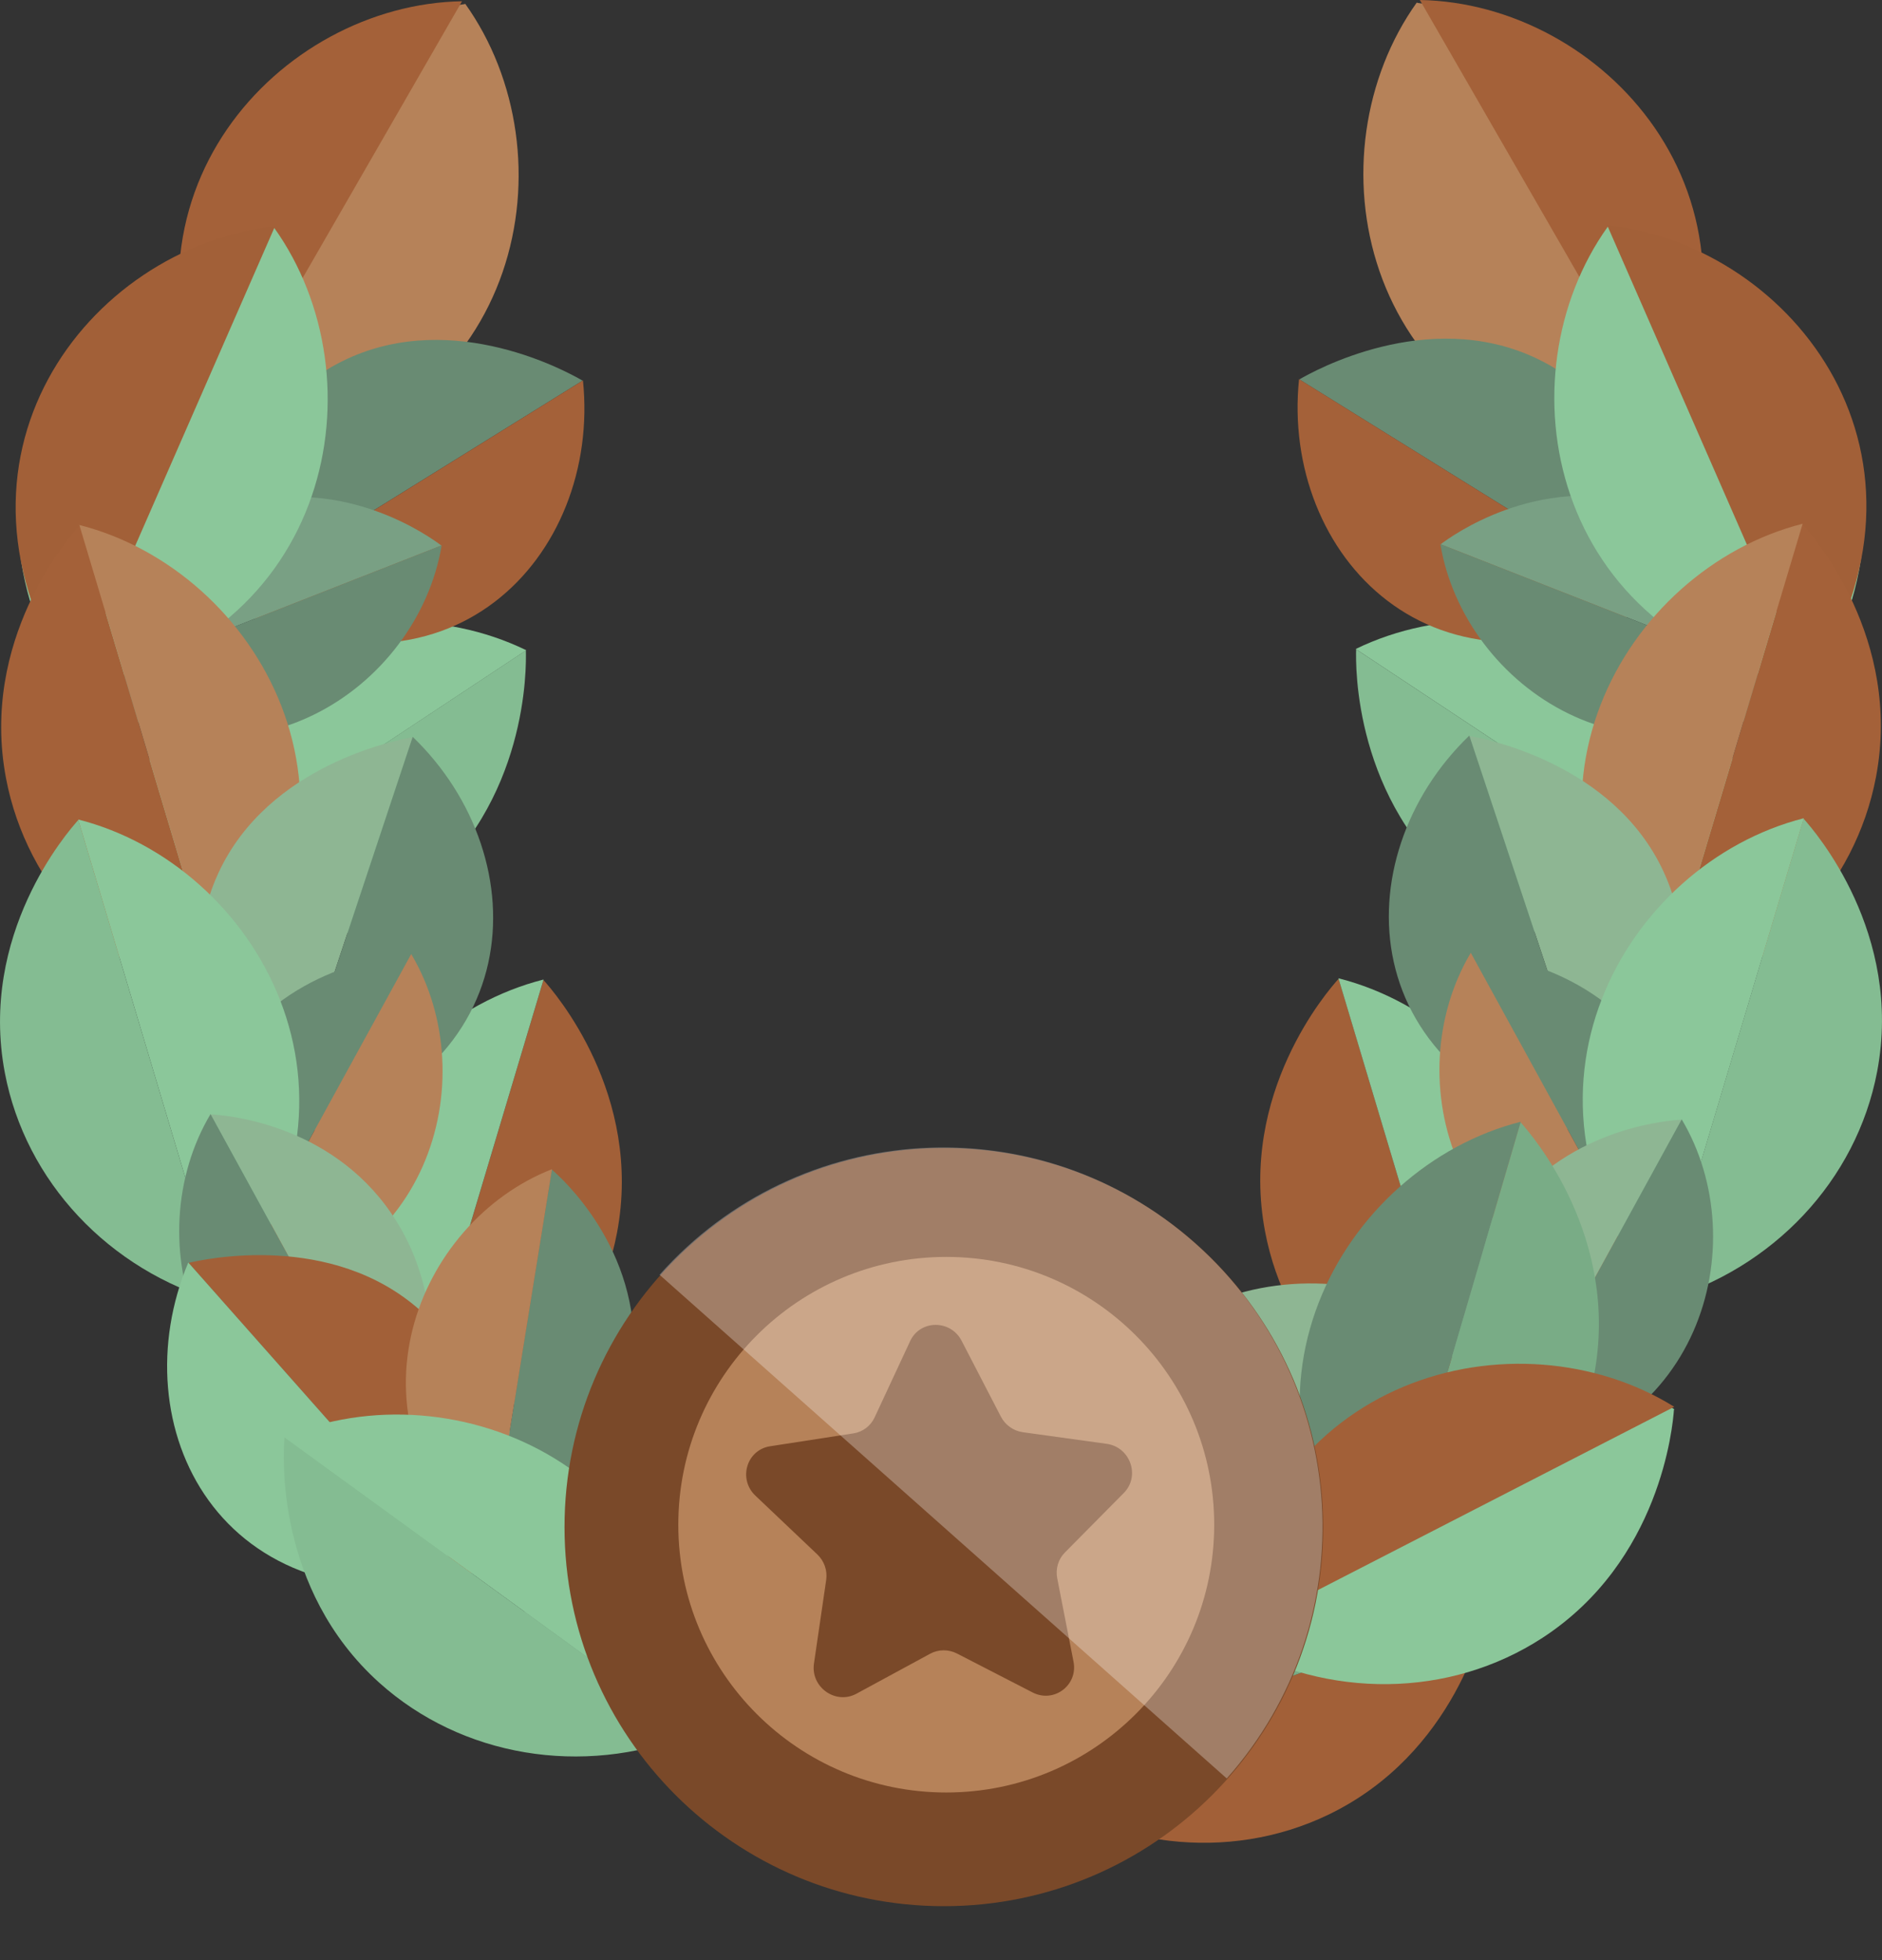 <svg width="24" height="25" viewBox="0 0 24 25" fill="none" xmlns="http://www.w3.org/2000/svg">
<rect x="0" y="0" width="24" height="25" fill="#333333" stroke="none"/>
<path d="M22.635 11.817C21.298 12.416 19.756 12.238 18.661 11.349C17.265 10.217 17.287 8.493 17.294 8.281" fill="#84BC92"/>
<path d="M17.294 8.281L17.289 8.277C19.408 7.247 22.607 8.41 22.652 11.781L22.678 11.798C22.67 11.802 22.661 11.805 22.652 11.809C22.652 11.816 22.652 11.822 22.652 11.828L22.635 11.817" fill="#8BC79A"/>
<path d="M20.87 1.895C19.986 0.331 18.282 0.065 18.071 0.036L18.069 0.03C16.699 1.946 17.311 5.293 20.628 5.901L20.64 5.929C20.646 5.921 20.651 5.913 20.656 5.905C20.662 5.906 20.669 5.907 20.675 5.908L20.667 5.89C21.481 4.673 21.563 3.123 20.87 1.895Z" fill="#B68259"/>
<path d="M21.165 7.694C21.166 7.685 21.166 7.675 21.167 7.666C21.172 7.663 21.178 7.66 21.183 7.657L21.168 7.648C21.272 6.262 20.656 5.063 19.575 4.562C18.197 3.923 16.747 4.736 16.57 4.839L16.565 4.836" fill="#698B73"/>
<path d="M16.566 4.836C16.334 7.07 18.281 9.193 21.143 7.68L21.165 7.694" fill="#A46139"/>
<path d="M18.11 0.006L18.107 0C20.43 0.04 22.724 2.489 21.259 5.474L21.275 5.5" fill="#A46139"/>
<path d="M23.061 8.783C23.06 8.776 23.058 8.769 23.056 8.761C23.06 8.758 23.064 8.756 23.068 8.753L23.053 8.747C22.83 7.622 22.017 6.718 20.952 6.422C19.596 6.045 18.504 6.841 18.372 6.942" fill="#79A084"/>
<path d="M18.373 6.942L18.368 6.94C18.671 8.759 20.865 10.274 23.039 8.774L23.061 8.783" fill="#698B73"/>
<path d="M23.305 4.755C22.422 3.19 20.717 2.925 20.506 2.896L20.504 2.89C19.134 4.805 19.746 8.153 23.064 8.761L23.076 8.789C23.081 8.781 23.087 8.773 23.092 8.765C23.098 8.766 23.104 8.767 23.111 8.768L23.102 8.749C23.917 7.532 23.999 5.983 23.305 4.755Z" fill="#8BC79A"/>
<path d="M20.497 2.877L20.494 2.871C22.892 3.136 24.955 5.847 23.061 8.74L23.074 8.768" fill="#A26038"/>
<path d="M18.913 18.643C18.904 18.64 18.895 18.637 18.885 18.635C18.881 18.64 18.877 18.645 18.873 18.649L18.867 18.63C17.459 18.225 16.396 17.094 16.133 15.709C15.798 13.944 16.928 12.641 17.071 12.483" fill="#A26038"/>
<path d="M17.07 12.483L17.068 12.477C19.352 13.057 21.045 16.009 18.904 18.613L18.913 18.643" fill="#8BC79A"/>
<path d="M21.144 12.846C21.153 12.843 21.162 12.84 21.171 12.838C21.175 12.842 21.179 12.847 21.183 12.852L21.189 12.833C22.597 12.428 23.66 11.297 23.923 9.912C24.259 8.146 23.128 6.844 22.986 6.686L22.988 6.68" fill="#A46139"/>
<path d="M22.988 6.68C20.705 7.26 19.012 10.212 21.153 12.816L21.144 12.846" fill="#B68259"/>
<path d="M20.438 14.5C21.412 13.507 21.716 12.194 21.213 11.114C20.573 9.737 18.941 9.423 18.739 9.387" fill="#8EB693"/>
<path d="M18.739 9.387L18.737 9.382C17.118 10.94 17.234 13.817 20.398 14.507L20.406 14.532C20.412 14.526 20.419 14.519 20.425 14.513C20.431 14.514 20.437 14.515 20.443 14.516L20.438 14.5" fill="#698B73"/>
<path d="M21.176 16.569L21.169 16.555C21.724 15.551 21.686 14.337 21.065 13.424C20.272 12.26 18.924 12.165 18.758 12.156L18.756 12.152" fill="#698B73"/>
<path d="M18.756 12.152C17.813 13.737 18.511 16.309 21.14 16.566L21.151 16.588C21.155 16.581 21.158 16.574 21.162 16.568C21.167 16.568 21.172 16.569 21.177 16.569" fill="#B68259"/>
<path d="M21.158 16.602C21.168 16.599 21.176 16.596 21.186 16.593C21.19 16.598 21.194 16.603 21.198 16.608L21.204 16.588C22.612 16.184 23.675 15.053 23.938 13.668C24.273 11.902 23.142 10.6 23 10.442L23.002 10.436" fill="#84BC92"/>
<path d="M23.003 10.436C20.72 11.016 19.026 13.967 21.168 16.572L21.159 16.601" fill="#8BC79A"/>
<path d="M8.881 22.026L8.886 22.03C9.068 19.682 6.813 17.133 3.659 18.326L3.634 18.308" fill="#79AC86"/>
<path d="M10.66 18.079C11.883 16.761 13.603 16.898 13.814 16.918L13.818 16.913C14.706 19.094 13.335 22.208 9.967 22.031L9.948 22.056C9.944 22.047 9.941 22.038 9.938 22.029C9.932 22.028 9.925 22.028 9.919 22.027L9.932 22.011C9.422 20.639 9.701 19.113 10.66 18.079Z" fill="#8BC79A"/>
<path d="M17.376 19.439C18.105 18.107 17.389 16.607 17.298 16.424L17.301 16.419C15.086 16.042 12.839 17.843 14.161 20.797L14.146 20.819C14.154 20.82 14.163 20.821 14.173 20.822C14.175 20.828 14.178 20.833 14.18 20.839L14.19 20.825C15.567 21.019 16.805 20.484 17.376 19.439Z" fill="#8EB693"/>
<path d="M15.428 20.691C15.895 19.363 15.171 18.222 15.08 18.083L15.082 18.078C13.246 18.26 11.589 20.348 12.942 22.616L12.932 22.637C12.939 22.637 12.947 22.635 12.954 22.634C12.957 22.639 12.959 22.643 12.962 22.647L12.969 22.633C14.107 22.484 15.063 21.733 15.428 20.691Z" fill="#79A084"/>
<path d="M12.925 22.652C12.932 22.658 12.94 22.663 12.948 22.669C12.946 22.675 12.945 22.682 12.943 22.688L12.963 22.681C14.124 23.573 15.665 23.757 16.936 23.147C18.557 22.368 18.935 20.686 18.977 20.478" fill="#A26038"/>
<path d="M18.978 20.478L18.984 20.476C17.162 18.983 13.78 19.373 12.954 22.642L12.925 22.652" fill="#79AC86"/>
<path d="M11.169 17.549C10.043 16.531 8.417 16.879 8.217 16.925L8.213 16.921C7.331 18.986 8.562 21.59 11.744 20.991L11.761 21.011C11.764 21.002 11.768 20.994 11.771 20.985C11.777 20.984 11.783 20.983 11.789 20.981L11.777 20.968C12.287 19.675 12.053 18.347 11.169 17.549Z" fill="#8EB693"/>
<path d="M10.237 23.302C11.977 23.753 13.352 22.712 13.519 22.58L13.524 22.582C13.096 20.267 10.261 18.383 7.52 20.347L7.491 20.336C7.493 20.346 7.496 20.355 7.498 20.364C7.493 20.369 7.487 20.372 7.482 20.376L7.502 20.383C7.813 21.814 8.872 22.949 10.237 23.302Z" fill="#79A084"/>
<path d="M1.365 11.832C2.702 12.432 4.244 12.253 5.339 11.365C6.735 10.232 6.712 8.509 6.706 8.296" fill="#84BC92"/>
<path d="M6.706 8.297L6.711 8.293C4.593 7.263 1.394 8.426 1.348 11.797L1.322 11.814C1.331 11.818 1.34 11.821 1.349 11.825C1.349 11.832 1.349 11.838 1.349 11.844L1.366 11.833" fill="#8BC79A"/>
<path d="M3.13 1.911C4.014 0.346 5.718 0.081 5.929 0.052L5.931 0.046C7.301 1.962 6.689 5.309 3.372 5.917L3.359 5.945C3.354 5.937 3.349 5.929 3.344 5.921C3.338 5.922 3.331 5.923 3.325 5.924L3.333 5.905C2.518 4.689 2.437 3.139 3.13 1.911Z" fill="#B68259"/>
<path d="M2.834 7.709C2.833 7.7 2.833 7.691 2.832 7.682C2.827 7.679 2.822 7.676 2.816 7.673L2.831 7.664C2.728 6.278 3.344 5.079 4.425 4.578C5.802 3.939 7.252 4.752 7.43 4.855L7.434 4.852" fill="#698B73"/>
<path d="M7.434 4.852C7.665 7.086 5.718 9.209 2.856 7.696L2.834 7.71" fill="#A46139"/>
<path d="M5.889 0.021L5.892 0.016C3.569 0.055 1.275 2.505 2.74 5.489L2.725 5.516" fill="#A46139"/>
<path d="M0.939 8.799C0.94 8.792 0.942 8.784 0.944 8.777C0.94 8.774 0.936 8.771 0.932 8.769L0.947 8.763C1.17 7.638 1.983 6.734 3.048 6.438C4.404 6.061 5.496 6.857 5.628 6.958" fill="#79A084"/>
<path d="M5.627 6.958L5.632 6.956C5.329 8.775 3.135 10.29 0.961 8.79L0.938 8.799" fill="#698B73"/>
<path d="M0.695 4.771C1.578 3.206 3.283 2.94 3.493 2.911L3.496 2.905C4.866 4.821 4.254 8.168 0.936 8.776L0.924 8.805C0.918 8.797 0.913 8.789 0.908 8.781C0.902 8.782 0.896 8.783 0.889 8.784L0.898 8.765C0.083 7.548 0.001 5.999 0.695 4.771Z" fill="#8BC79A"/>
<path d="M3.504 2.893L3.506 2.887C1.109 3.152 -0.954 5.864 0.939 8.756L0.927 8.784" fill="#A26038"/>
<path d="M5.088 18.659C5.097 18.656 5.106 18.653 5.115 18.651C5.12 18.655 5.123 18.66 5.128 18.665L5.134 18.645C6.542 18.241 7.604 17.11 7.868 15.725C8.203 13.959 7.072 12.657 6.93 12.499" fill="#A26038"/>
<path d="M6.93 12.499L6.932 12.493C4.649 13.073 2.955 16.025 5.096 18.629L5.087 18.659" fill="#8BC79A"/>
<path d="M2.856 12.862C2.847 12.859 2.838 12.856 2.829 12.854C2.824 12.858 2.821 12.863 2.816 12.868L2.81 12.848C1.402 12.444 0.34 11.313 0.077 9.928C-0.259 8.162 0.872 6.86 1.014 6.702L1.012 6.696" fill="#A46139"/>
<path d="M1.012 6.696C3.295 7.276 4.988 10.227 2.847 12.832L2.856 12.861" fill="#B68259"/>
<path d="M3.562 14.515C2.588 13.523 2.285 12.21 2.787 11.13C3.427 9.753 5.059 9.439 5.261 9.403" fill="#8EB693"/>
<path d="M5.261 9.404L5.263 9.398C6.882 10.956 6.765 13.833 3.602 14.523L3.594 14.548C3.587 14.542 3.581 14.535 3.575 14.529C3.569 14.53 3.563 14.531 3.557 14.532L3.562 14.516" fill="#698B73"/>
<path d="M2.823 16.585L2.831 16.571C2.275 15.567 2.313 14.352 2.934 13.44C3.727 12.276 5.075 12.181 5.241 12.172L5.243 12.168" fill="#698B73"/>
<path d="M5.244 12.168C6.187 13.753 5.489 16.325 2.86 16.582L2.849 16.603C2.845 16.597 2.842 16.59 2.838 16.584C2.833 16.584 2.828 16.584 2.823 16.585" fill="#B68259"/>
<path d="M2.841 16.617C2.832 16.615 2.823 16.612 2.814 16.61C2.81 16.614 2.806 16.619 2.802 16.624L2.796 16.604C1.388 16.2 0.325 15.069 0.062 13.684C-0.273 11.918 0.857 10.616 0.999 10.458L0.997 10.452" fill="#84BC92"/>
<path d="M0.997 10.452C3.28 11.032 4.974 13.983 2.832 16.587L2.841 16.617" fill="#8BC79A"/>
<path d="M5.106 18.626L5.098 18.612C5.654 17.608 5.616 16.394 4.994 15.481C4.202 14.317 2.854 14.222 2.688 14.213L2.686 14.209" fill="#8EB693"/>
<path d="M2.685 14.209C1.742 15.794 2.44 18.366 5.069 18.623L5.08 18.645C5.084 18.638 5.087 18.631 5.091 18.625C5.096 18.625 5.101 18.626 5.106 18.626" fill="#698B73"/>
<path d="M19.025 18.694L19.033 18.68C18.477 17.676 18.515 16.462 19.137 15.549C19.929 14.385 21.277 14.29 21.443 14.281" fill="#8EB693"/>
<path d="M21.443 14.281L21.446 14.277C22.389 15.862 21.692 18.434 19.062 18.691L19.051 18.712C19.047 18.706 19.044 18.699 19.04 18.693C19.035 18.693 19.03 18.694 19.025 18.694" fill="#698B73"/>
<path d="M17.594 20.46C19.002 20.055 20.065 18.924 20.328 17.539C20.663 15.773 19.532 14.471 19.39 14.313L19.392 14.307" fill="#79AC86"/>
<path d="M19.393 14.307C17.11 14.887 15.416 17.839 17.557 20.443L17.548 20.473C17.558 20.47 17.567 20.467 17.576 20.465C17.58 20.47 17.584 20.474 17.588 20.479L17.594 20.46" fill="#698B73"/>
<path d="M5.982 20.147C5.988 20.146 5.994 20.145 6 20.143L5.989 20.13C6.49 18.834 6.249 17.507 5.361 16.715C4.228 15.704 2.604 16.06 2.405 16.107L2.401 16.103" fill="#A26038"/>
<path d="M2.401 16.103C1.531 18.174 2.777 20.771 5.955 20.153L5.972 20.173C5.976 20.165 5.979 20.156 5.982 20.147" fill="#8BC79A"/>
<path d="M6.236 19.884L6.239 19.869C7.294 19.418 8.01 18.435 8.079 17.333C8.168 15.928 7.163 15.026 7.037 14.917" fill="#698B73"/>
<path d="M7.038 14.917L7.039 14.912C5.321 15.585 4.292 18.043 6.209 19.859L6.205 19.883C6.213 19.881 6.219 19.877 6.226 19.875C6.23 19.878 6.234 19.881 6.237 19.884" fill="#B68259"/>
<path d="M19.671 20.889C21.176 19.907 21.332 18.19 21.347 17.978L21.353 17.975C19.352 16.732 16.05 17.557 15.655 20.905L15.628 20.919C15.636 20.924 15.645 20.929 15.653 20.933C15.652 20.939 15.652 20.946 15.651 20.952L15.669 20.942C16.937 21.677 18.489 21.659 19.671 20.889Z" fill="#8BC79A"/>
<path d="M7.187 18.922C7.979 17.759 9.327 17.663 9.493 17.654L9.496 17.65C10.439 19.235 9.741 21.808 7.112 22.064L7.101 22.086C7.097 22.079 7.094 22.072 7.09 22.066C7.085 22.066 7.08 22.067 7.075 22.067L7.083 22.053C6.527 21.049 6.565 19.835 7.187 18.922Z" fill="#698B73"/>
<path d="M8.831 22.112C8.822 22.116 8.813 22.119 8.804 22.122C8.804 22.129 8.803 22.135 8.803 22.141L8.786 22.129C7.421 22.661 5.89 22.406 4.84 21.465C3.503 20.264 3.611 18.543 3.628 18.332L3.623 18.328" fill="#84BC92"/>
<path d="M3.623 18.328C5.79 17.405 8.928 18.725 8.805 22.094L8.83 22.112" fill="#8BC79A"/>
<path d="M21.345 17.946L21.351 17.943C19.35 16.699 16.048 17.525 15.653 20.873L15.626 20.887" fill="#A26038"/>
<path d="M12.037 24.312C14.708 24.312 16.874 22.147 16.874 19.477C16.874 16.806 14.708 14.642 12.037 14.642C9.365 14.642 7.199 16.806 7.199 19.477C7.199 22.147 9.365 24.312 12.037 24.312Z" fill="#7A4929"/>
<path d="M12.067 22.862C13.954 22.862 15.484 21.333 15.484 19.447C15.484 17.56 13.954 16.031 12.067 16.031C10.18 16.031 8.65 17.56 8.65 19.447C8.65 21.333 10.18 22.862 12.067 22.862Z" fill="#B68259"/>
<path d="M13.168 21.586L12.203 21.089C12.095 21.034 11.967 21.035 11.862 21.092L10.922 21.602C10.656 21.746 10.336 21.519 10.38 21.217L10.536 20.15C10.553 20.03 10.511 19.909 10.422 19.825L9.633 19.076C9.41 18.864 9.521 18.492 9.821 18.446L10.882 18.282C11.001 18.264 11.102 18.188 11.153 18.079L11.606 17.106C11.733 16.831 12.122 16.828 12.263 17.101L12.763 18.067C12.819 18.176 12.924 18.25 13.044 18.267L14.113 18.415C14.415 18.457 14.544 18.827 14.331 19.042L13.579 19.802C13.495 19.887 13.459 20.01 13.482 20.129L13.69 21.194C13.749 21.494 13.44 21.726 13.168 21.586Z" fill="#7A4929"/>
<path opacity="0.29" d="M8.411 16.259C10.186 14.263 13.243 14.082 15.241 15.856C17.238 17.63 17.419 20.686 15.644 22.683" fill="white"/>
</svg>
